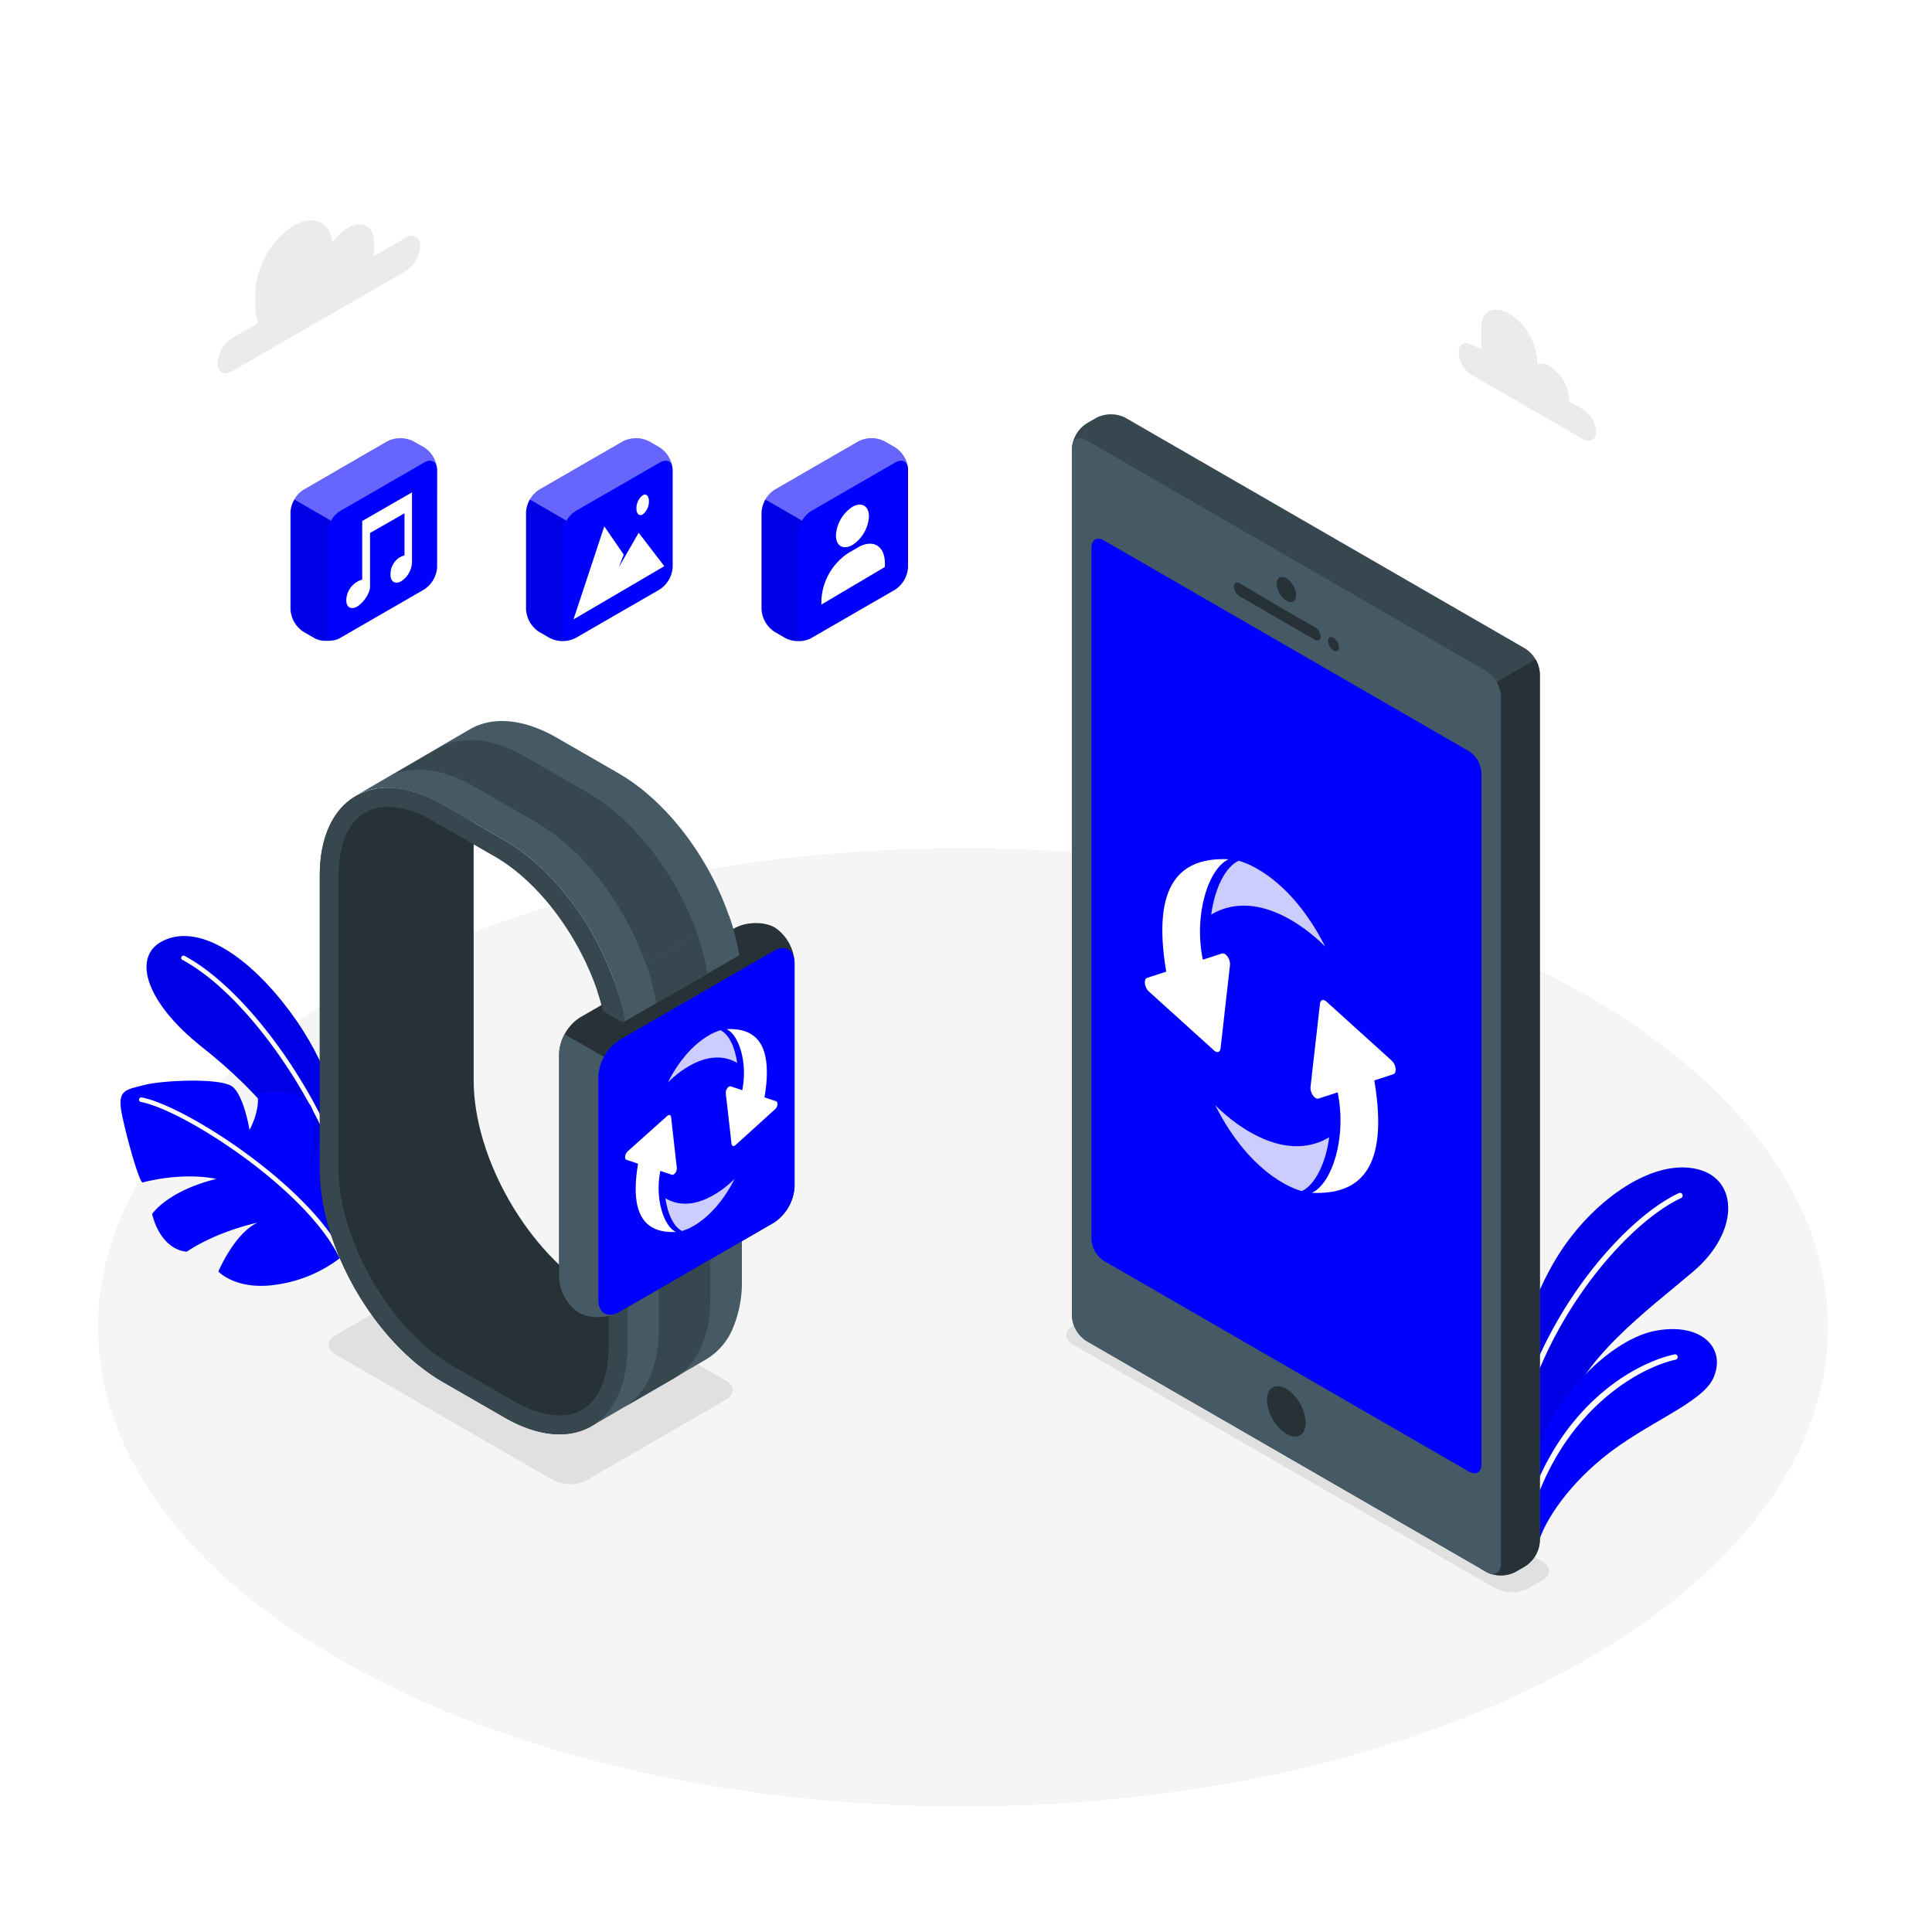 <svg class="animated" id="freepik_stories-sync" xmlns="http://www.w3.org/2000/svg" viewBox="0 0 500 500" version="1.1" xmlns:xlink="http://www.w3.org/1999/xlink" xmlns:svgjs="http://svgjs.com/svgjs"><style>svg#freepik_stories-sync:not(.animated) .animable {opacity: 0;}svg#freepik_stories-sync.animated #freepik--Floor--inject-225 {animation: 6s Infinite  linear heartbeat;animation-delay: 0s;}svg#freepik_stories-sync.animated #freepik--device-2--inject-225 {animation: 6s Infinite  linear floating;animation-delay: 0s;}svg#freepik_stories-sync.animated #freepik--device-1--inject-225 {animation: 6s Infinite  linear floating;animation-delay: 0s;}svg#freepik_stories-sync.animated #freepik--apps-icons--inject-225 {animation: 6s Infinite  linear floating;animation-delay: 0s;}            @keyframes heartbeat {                0% {                    transform: scale(1);                }                10% {                    transform: scale(1.1);                }                30% {                    transform: scale(1);                }                40% {                    transform: scale(1);                }                50% {                    transform: scale(1.1);                }                60% {                    transform: scale(1);                }                100% {                    transform: scale(1);                }            }                    @keyframes floating {                0% {                    opacity: 1;                    transform: translateY(0px);                }                50% {                    transform: translateY(-10px);                }                100% {                    opacity: 1;                    transform: translateY(0px);                }            }        </style><g id="freepik--Floor--inject-225" class="animable animator-active" style="transform-origin: 249.22px 343.507px;"><path id="freepik--floor--inject-225" d="M90.93,431.19c87.42,48.43,229.16,48.43,316.58,0s87.42-126.94,0-175.37-229.16-48.42-316.58,0S3.51,382.76,90.93,431.19Z" style="fill: rgb(245, 245, 245); transform-origin: 249.22px 343.507px;" class="animable"></path></g><g id="freepik--Shadow--inject-225" class="animable" style="transform-origin: 242.955px 367.894px;"><path id="freepik--shadow--inject-225" d="M395.55,411.06l3.53-2c2.39-1.38,2.39-3.62,0-5L289.94,341a9.57,9.57,0,0,0-8.66,0l-3.53,2c-2.39,1.38-2.39,3.62,0,5l109.14,63A9.51,9.51,0,0,0,395.55,411.06Z" style="fill: rgb(224, 224, 224); transform-origin: 338.415px 376.019px;" class="animable"></path><path id="freepik--shadow--inject-225" d="M86.83,350.55l56.33,32.52a9.57,9.57,0,0,0,8.66,0l36-20.8c2.4-1.38,2.4-3.62,0-5l-56.33-32.52a9.57,9.57,0,0,0-8.66,0l-36,20.8C84.44,346.93,84.44,349.16,86.83,350.55Z" style="fill: rgb(224, 224, 224); transform-origin: 137.329px 353.91px;" class="animable"></path></g><g id="freepik--Plants--inject-225" class="animable" style="transform-origin: 239.224px 321.381px;"><g id="freepik--plants--inject-225" class="animable" style="transform-origin: 239.224px 321.381px;"><path d="M390.79,366.78c-.81-9.59,4.47-30,13.38-43.33s23.8-23.71,35.23-20.84c10.65,2.68,10.67,16.35-1.14,26.41s-29.75,22.94-34,39l-10,20.06Z" style="fill: rgb(0, 0, 255); transform-origin: 418.983px 345.105px;" id="elk55vec36qh8" class="animable"></path><g id="elo3rvwaa74c"><path d="M390.79,366.78c-.81-9.59,4.47-30,13.38-43.33s23.8-23.71,35.23-20.84c10.65,2.68,10.67,16.35-1.14,26.41s-29.75,22.94-34,39l-10,20.06Z" style="opacity: 0.1; transform-origin: 418.983px 345.105px;" class="animable"></path></g><path d="M391.18,380a.7.7,0,0,0,.58-.62c3.68-33.28,27.94-62.12,43.31-69.33a.7.7,0,0,0-.6-1.27c-15.66,7.34-40.37,36.66-44.11,70.45a.7.7,0,0,0,.62.77Z" style="fill: rgb(255, 255, 255); transform-origin: 412.914px 344.356px;" id="elzw8xhiy98sa" class="animable"></path><path d="M397.82,400.52c1.09-5.52,6.93-15,17-23.22,11.11-9.11,25.71-14.1,28.62-20.72,3.49-7.95-3.52-14.59-15.5-12.08s-31.88,20.81-33.2,46Z" style="fill: rgb(0, 0, 255); transform-origin: 419.539px 372.241px;" id="elhrht789ov2d" class="animable"></path><path d="M395,395.06a.74.74,0,0,0,.57-.52c7.69-28.89,28.27-40.53,38.07-42.65a.7.7,0,0,0,.54-.83.68.68,0,0,0-.83-.54c-10.85,2.34-31.29,14.17-39.14,43.66a.7.7,0,0,0,.49.86A.76.76,0,0,0,395,395.06Z" style="fill: rgb(255, 255, 255); transform-origin: 414.19px 372.784px;" id="el4ca6rnihymm" class="animable"></path><path d="M89.24,296.82c-.67-8.33-4.48-22-14.17-35-10.36-13.93-23-22.65-32.38-18.57C33.94,247,37.26,259.08,52.3,271c10.56,8.35,21.51,19.22,27.39,32.34L89.24,320Z" style="fill: rgb(0, 0, 255); transform-origin: 63.578px 281.121px;" id="el2yn4ko39ry2" class="animable"></path><g id="elvyt65jcvl5p"><g style="opacity: 0.1; transform-origin: 63.578px 281.121px;" class="animable"><path d="M89.24,296.82c-.67-8.33-4.48-22-14.17-35-10.36-13.93-23-22.65-32.38-18.57C33.94,247,37.26,259.08,52.3,271c10.56,8.35,21.51,19.22,27.39,32.34L89.24,320Z" id="elhsmzqvmwg4b" class="animable" style="transform-origin: 63.578px 281.121px;"></path></g></g><path d="M88.39,303.17a.58.58,0,0,1-.55-.39C79.45,279.69,62,256.32,47.22,248.43a.59.59,0,0,1-.25-.8.59.59,0,0,1,.8-.24c15,8,32.71,31.65,41.18,55a.59.59,0,0,1-.35.75A.52.52,0,0,1,88.39,303.17Z" style="fill: rgb(255, 255, 255); transform-origin: 67.943px 275.245px;" id="eliyarcuh2mwn" class="animable"></path><path d="M88.39,325.28a35.21,35.21,0,0,1-16.71,7.16c-10.52,1.67-15.17-3.37-15.17-3.37s4.15-9.87,10.12-12.64c0,0-10.13,2.06-18.27,7.49,0,0-6.43.1-9-9.71,0,0,3.81-5.91,16.59-9.1,0,0-7.77-1.95-19,.9-.84.34-4.42-12.35-5.5-18.2s1.27-5.79,5.83-7,20.1-2,23,.52,4.3,11.09,4.3,11.09,2.74-4.85,2.08-9.18a16.28,16.28,0,0,1,9.71.23c5.13,1.78,4.8,4.28,4.8,8a39.21,39.21,0,0,1-1.54,11.11s3.54-3.06,3.67-14.36c0,0,6.93,5.93,9.71,11S95.08,317.68,88.39,325.28Z" style="fill: rgb(0, 0, 255); transform-origin: 62.865px 306.224px;" id="el6hlxua0u1zj" class="animable"></path><path d="M88.39,325.87a.58.58,0,0,1-.53-.33c-8.49-17.65-40.08-38.16-51.4-40.36a.59.59,0,0,1,.23-1.16c11.5,2.23,43.61,23.07,52.24,41a.59.59,0,0,1-.28.79A.58.58,0,0,1,88.39,325.87Z" style="fill: rgb(255, 255, 255); transform-origin: 62.486px 304.939px;" id="el8f62gqkvjv9" class="animable"></path></g></g><g id="freepik--Clouds--inject-225" class="animable" style="transform-origin: 234.675px 85.557px;"><g id="freepik--clouds--inject-225" class="animable" style="transform-origin: 234.675px 85.557px;"><path d="M105,61.52l-8.3,4.79a10.32,10.32,0,0,0,.07-1.1v-2.4c0-4.27-3-6-6.7-3.87a13.11,13.11,0,0,0-4,3.84c-.6-5.37-4.82-7.38-10-4.42-5.54,3.2-10,11-10,17.38v3.59a9.55,9.55,0,0,0,.85,4.17l-6.89,4a8.24,8.24,0,0,0-3.72,6.45c0,2.37,1.67,3.33,3.72,2.14l45-25.95a8.22,8.22,0,0,0,3.72-6.44C108.7,61.3,107,60.34,105,61.52Z" style="fill: rgb(235, 235, 235); transform-origin: 82.53px 76.796px;" id="elfo9ypqz19h5" class="animable"></path><path d="M380.82,89.28l2.57,1V84.62c0-4.48,3.57-5.56,7.44-3.32h0a15.53,15.53,0,0,1,7,12.16v.82a3.74,3.74,0,0,1,3.25.51h0a11.15,11.15,0,0,1,5.06,8.75v.37l3.57,2.07a7.35,7.35,0,0,1,3.33,5.76c0,2.12-1.49,3-3.33,1.92L380.82,97a7.35,7.35,0,0,1-3.33-5.76C377.49,89.08,379,88.22,380.82,89.28Z" style="fill: rgb(235, 235, 235); transform-origin: 395.265px 97.146px;" id="ela7vbcivgkkh" class="animable"></path></g></g><g id="freepik--device-2--inject-225" class="animable" style="transform-origin: 337.97px 257.465px;"><g id="freepik--device-2--inject-225" class="animable" style="transform-origin: 337.97px 257.465px;"><path d="M392.21,406.81l2.56-1.48a8.32,8.32,0,0,0,3.76-6.53V174.4a8.32,8.32,0,0,0-3.76-6.53l-103.5-59.75a8.33,8.33,0,0,0-7.53,0l-2.56,1.48a8.32,8.32,0,0,0-3.77,6.52V340.53a8.32,8.32,0,0,0,3.77,6.52l103.5,59.76A8.33,8.33,0,0,0,392.21,406.81Z" style="fill: rgb(55, 71, 79); transform-origin: 337.97px 257.465px;" id="eljv3yfgxx22" class="animable"></path><path d="M383.39,178.79l14-8.11a7.71,7.71,0,0,1,1.1,3.72V398.8a8.32,8.32,0,0,1-3.76,6.53l-2.56,1.48a8.33,8.33,0,0,1-7.53,0l-1.29-.74Z" style="fill: rgb(38, 50, 56); transform-origin: 390.92px 289.195px;" id="el84whqodxo7x" class="animable"></path><path d="M388.44,180.22V404.63c0,2.4-1.68,3.38-3.76,2.18l-103.5-59.76a8.32,8.32,0,0,1-3.77-6.52V116.12c0-2.4,1.69-3.38,3.77-2.17l103.5,59.75A8.31,8.31,0,0,1,388.44,180.22Z" style="fill: rgb(69, 90, 100); transform-origin: 332.925px 260.377px;" id="eldnhbz949rfh" class="animable"></path><path d="M380.17,194.41l-94.48-54.55c-1.79-1-3.23-.2-3.23,1.86v179a7.11,7.11,0,0,0,3.23,5.59l94.48,54.55c1.78,1,3.22.2,3.22-1.86V200A7.14,7.14,0,0,0,380.17,194.41Z" style="fill: rgb(0, 0, 255); transform-origin: 332.925px 260.36px;" id="elpr2zqblt2y" class="animable"></path><path d="M296.88,253.07l4.94-1.61c-3.92-23.19,4-29.64,16.16-29.09-5.13,2.3-9.12,14.07-6.69,26l4.94-1.6c1-.31,2.26,1.5,2.09,3l-2.44,21.57c-.12,1-.89,1.24-1.66.54l-16.91-15.3C296.17,255.52,295.91,253.38,296.88,253.07Z" style="fill: rgb(255, 255, 255); transform-origin: 307.309px 247.309px;" id="el1zqy8umyt5v" class="animable"></path><g id="elu808noct66"><path d="M313.46,236.69c.92-6.94,3.77-12.43,7.1-13.92,0,0,12.55,2.75,22.41,22.24C343,245,327.48,228.41,313.46,236.69Z" style="fill: rgb(255, 255, 255); opacity: 0.8; transform-origin: 328.215px 233.89px;" class="animable"></path></g><path d="M360.61,278l-4.94,1.61c3.91,23.19-4,29.64-16.16,29.09,5.12-2.3,9.11-14.07,6.68-26l-4.94,1.6c-1,.31-2.25-1.5-2.09-3l2.45-21.57c.11-1,.88-1.24,1.65-.54l16.91,15.3C361.31,275.5,361.58,277.64,360.61,278Z" style="fill: rgb(255, 255, 255); transform-origin: 350.175px 283.761px;" id="ele9e1s9ryz0f" class="animable"></path><g id="el6mxjkq75js3"><path d="M344,294.33c-.93,6.94-3.78,12.43-7.11,13.92,0,0-12.55-2.75-22.41-22.24C314.51,286,330,302.61,344,294.33Z" style="fill: rgb(255, 255, 255); opacity: 0.8; transform-origin: 329.24px 297.13px;" class="animable"></path></g><path d="M332.93,149.65c-1.4-.8-2.53-.15-2.53,1.46a5.57,5.57,0,0,0,2.53,4.37c1.39.8,2.52.15,2.52-1.46A5.57,5.57,0,0,0,332.93,149.65Z" style="fill: rgb(38, 50, 56); transform-origin: 332.925px 152.565px;" id="eli6cimxyes4m" class="animable"></path><path d="M340.21,162.26c-5.12-2.84-14.27-8.28-19.33-11.26-.85-.5-1.55-.15-1.55.78a3.33,3.33,0,0,0,1.56,2.59l19.36,11.19c.87.49,1.56.14,1.56-.79A3.19,3.19,0,0,0,340.21,162.26Z" style="fill: rgb(38, 50, 56); transform-origin: 330.57px 158.277px;" id="elq58juob6jtk" class="animable"></path><path d="M345.1,165.08c-.78-.45-1.41-.08-1.41.82a3.13,3.13,0,0,0,1.41,2.45c.79.46,1.42.09,1.42-.81A3.11,3.11,0,0,0,345.1,165.08Z" style="fill: rgb(38, 50, 56); transform-origin: 345.105px 166.718px;" id="elsdzw9qv4oap" class="animable"></path><path d="M332.93,359.45c-2.79-1.61-5.05-.31-5.05,2.91a11.15,11.15,0,0,0,5.05,8.74c2.78,1.61,5,.31,5-2.91A11.15,11.15,0,0,0,332.93,359.45Z" style="fill: rgb(38, 50, 56); transform-origin: 332.905px 365.275px;" id="elknb6amk13b" class="animable"></path></g></g><g id="freepik--device-1--inject-225" class="animable" style="transform-origin: 144.19px 278.905px;"><g id="freepik--device-1--inject-225" class="animable" style="transform-origin: 144.19px 278.905px;"><path d="M154.41,334.66c-17.58-10.15-31.83-34.83-31.83-55.12V212.86h0l-8-4.61c-8.77-5.06-16.72-5.55-22.47-2.24l-.07,0-.21.16c-5.61,3.38-9.08,10.43-9.08,20.43v75.89c0,20.3,14.25,45,31.83,55.12l16,9.22c17.58,10.15,31.83,1.92,31.83-18.37v-9.22Z" style="fill: rgb(38, 50, 56); transform-origin: 122.58px 287.542px;" id="eljri7ea13vws" class="animable"></path><path d="M192,255.38v75.88a30.6,30.6,0,0,1-2.52,12.92,16.9,16.9,0,0,1-6.9,7.73L153.1,369.07c5.74-3.33,9.29-10.45,9.29-20.58v-75.9c0-20.29-14.25-45-31.83-55.12l-16-9.22c-5.11-2.95-9.94-4.35-14.21-4.35-.38,0-.75,0-1.13,0H99.2c-.33,0-.65.05-1,.09l-.2,0-.83.13a12.2,12.2,0,0,0-1.26.27c-.33.09-.65.18-1,.29a5.35,5.35,0,0,0-.67.24,1.25,1.25,0,0,0-.27.1c-.28.11-.55.22-.81.35a5.1,5.1,0,0,0-.57.29l-.11.05,29.17-17,0,0,.16-.09h0c5.74-3.21,13.62-2.7,22.32,2.32l16,9.22C177.79,210.39,192,235.08,192,255.38Z" style="fill: rgb(69, 90, 100); transform-origin: 142.244px 277.836px;" id="eli2cn5rvm3f" class="animable"></path><path d="M162.39,272.6c0-20.3-14.25-45-31.83-55.13l-16-9.22C97,198.11,82.77,206.33,82.77,226.63v75.89c0,20.3,14.25,45,31.83,55.12l16,9.22c17.58,10.15,31.83,1.92,31.83-18.37Zm-4.9,75.89c0,5.83-1.32,10.57-3.82,13.7a10.82,10.82,0,0,1-8.89,4.12h0c-3.52,0-7.59-1.28-11.77-3.69l-16-9.22c-15.93-9.19-29.38-32.49-29.38-50.88V226.63c0-11.16,4.75-17.82,12.71-17.82a24.25,24.25,0,0,1,11.77,3.69l16,9.21c15.93,9.2,29.38,32.5,29.38,50.89Z" style="fill: rgb(55, 71, 79); transform-origin: 122.6px 287.557px;" id="elp1iibg3bz77" class="animable"></path><path d="M152,205.09l-16-9.21c-8.8-5.07-16.75-5.57-22.5-2.24l-.32.17-1.6.94c-1,.56-2.19,1.28-3.44,2l-1.39.8-.89.51c-.28.18-.57.34-.83.49l-.77.44-1.55.88-.18.12a29.13,29.13,0,0,1,5.3-.77h.65a21.32,21.32,0,0,1,4.2.41c.86.17,1.73.38,2.62.65.3.08.6.18.9.29a18.68,18.68,0,0,1,1.83.68s0,0,0,0a35.92,35.92,0,0,1,4.67,2.3l16,9.21a56.06,56.06,0,0,1,13.79,11.6c.47.52.93,1.06,1.37,1.61,9.93,12,16.66,28,16.66,41.91v75.9c0,.64,0,1.28-.05,1.89s-.06,1.21-.12,1.8-.13,1.16-.21,1.74-.17,1.07-.27,1.59a.36.36,0,0,1,0,.1c-.09.45-.19.87-.29,1.3a2.64,2.64,0,0,1-.14.48c-.08.39-.2.75-.31,1.12s-.29.9-.46,1.32c-.06.16-.11.31-.19.48a16.84,16.84,0,0,1-.89,1.92,11,11,0,0,1-.71,1.26s0,0,0,0a16.14,16.14,0,0,1-5.66,5.58l13.32-7.7c5.73-3.33,9.28-10.45,9.28-20.57V260.21C183.85,239.9,169.61,215.24,152,205.09Z" style="fill: rgb(55, 71, 79); transform-origin: 143.175px 277.943px;" id="elak7kuxv0unh" class="animable"></path><path d="M144.7,272.68v57.86a11.59,11.59,0,0,0,5.08,9.18c2.8,1.62,7.5,1.53,10.49-.19l39.95-23.07a11.94,11.94,0,0,0,5.41-9.37V249.23a11.59,11.59,0,0,0-5.08-9.18c-2.8-1.62-7.5-1.53-10.49.19l-39.95,23.07A11.94,11.94,0,0,0,144.7,272.68Z" style="fill: rgb(38, 50, 56); transform-origin: 175.165px 289.885px;" id="elk19qyhorzr" class="animable"></path><path d="M161.18,276.35l-15.06-8.69a11,11,0,0,0-1.42,5v57.86a11.59,11.59,0,0,0,5.08,9.18c2.8,1.62,7.5,1.53,10.49-.19l1.59-.92Z" style="fill: rgb(69, 90, 100); transform-origin: 153.28px 304.26px;" id="elx8r9acqzmka" class="animable"></path><path d="M200.22,246.11l-39.95,23.06a12,12,0,0,0-5.42,9.38V336.4c0,3.45,2.43,4.85,5.42,3.13l39.95-23.07a11.94,11.94,0,0,0,5.41-9.37V249.23C205.63,245.78,203.21,244.38,200.22,246.11Z" style="fill: rgb(0, 0, 255); transform-origin: 180.24px 292.817px;" id="el9w621s9bwow" class="animable"></path><path d="M200.85,285l-3-1c2.38-14.09-2.42-18-9.82-17.67,3.12,1.39,5.54,8.55,4.07,15.81l-3-1c-.58-.19-1.37.91-1.27,1.79l1.49,13.11c.07.6.54.75,1,.33l10.27-9.3C201.28,286.53,201.44,285.23,200.85,285Z" style="fill: rgb(255, 255, 255); transform-origin: 194.517px 281.46px;" id="el4oin8idbgwd" class="animable"></path><g id="elqsqsypxy9a"><path d="M190.78,275.09c-.56-4.22-2.29-7.56-4.32-8.46,0,0-7.62,1.67-13.61,13.51C172.85,280.14,182.26,270.06,190.78,275.09Z" style="fill: rgb(255, 255, 255); opacity: 0.8; transform-origin: 181.815px 273.385px;" class="animable"></path></g><path d="M162.13,300.16l3,1c-2.38,14.1,2.42,18,9.82,17.68-3.11-1.4-5.54-8.55-4.06-15.81l3,1c.59.19,1.37-.91,1.27-1.79l-1.48-13.11c-.07-.6-.54-.75-1-.33L162.4,298C161.71,298.66,161.54,300,162.13,300.16Z" style="fill: rgb(255, 255, 255); transform-origin: 168.47px 303.71px;" id="el166u6sibmpc" class="animable"></path><g id="el1j3kvy3mabx"><path d="M172.21,310.11c.56,4.21,2.29,7.55,4.31,8.46,0,0,7.63-1.68,13.62-13.52C190.14,305.05,180.73,315.14,172.21,310.11Z" style="fill: rgb(255, 255, 255); opacity: 0.8; transform-origin: 181.175px 311.81px;" class="animable"></path></g><path d="M188.69,237,159,254.16a62.25,62.25,0,0,1,2.66,10.19l29.67-17.13A63.3,63.3,0,0,0,188.69,237Z" style="fill: rgb(69, 90, 100); transform-origin: 175.165px 250.675px;" id="el3ojdyd4iafz" class="animable"></path><path d="M180.47,241.77l-13.28,7.66a62.25,62.25,0,0,1,2.66,10.19L183.12,252A63.23,63.23,0,0,0,180.47,241.77Z" style="fill: rgb(55, 71, 79); transform-origin: 175.155px 250.695px;" id="el9hwatqg4qit" class="animable"></path><path d="M154.65,256.67c.56,1.68,1,3.36,1.45,5l5.08,2.94.48-.28A63.23,63.23,0,0,0,159,254.16Z" style="fill: rgb(55, 71, 79); transform-origin: 158.155px 259.385px;" id="eluv0n3wmxqko" class="animable"></path></g></g><g id="freepik--apps-icons--inject-225" class="animable" style="transform-origin: 155.096px 139.661px;"><path d="M113.14,121.64a7.46,7.46,0,0,0-3.37-5.84L107,114.22a7.5,7.5,0,0,0-6.75,0L78.57,126.76a6.84,6.84,0,0,0-2.39,2.52,6.91,6.91,0,0,0-1,3.32v25.08a7.45,7.45,0,0,0,3.38,5.84l2.74,1.58a5.17,5.17,0,0,0,.71.34l.29.09a4,4,0,0,0,.49.15l.4.08.42.07.48,0,.35,0h.82l.62-.07.17,0q.33-.06.66-.15l.08,0a5.37,5.37,0,0,0,1.25-.51l21.72-12.54a7.45,7.45,0,0,0,3.37-5.84Z" style="fill: rgb(0, 0, 255); transform-origin: 94.16px 139.624px;" id="el0ub4tr9go7ti" class="animable"></path><g id="el87rawavjxob"><path d="M113.1,121.07c-.25-1.72-1.64-2.35-3.33-1.37L88.05,132.24a6.81,6.81,0,0,0-2.38,2.52l-9.49-5.48a6.92,6.92,0,0,1,2.39-2.52l21.71-12.54a7.42,7.42,0,0,1,6.74,0l2.75,1.58A7.51,7.51,0,0,1,113.1,121.07Z" style="fill: rgb(255, 255, 255); opacity: 0.4; transform-origin: 94.64px 124.085px;" class="animable"></path></g><g id="elcc3x1q250tu"><path d="M87.44,165.38l-.2.08c-.17,0-.33.11-.5.15a7.19,7.19,0,0,1-1.32.27h-.07c-.22,0-.44,0-.67,0a6.85,6.85,0,0,1-3.37-.8l-2.74-1.59a7.48,7.48,0,0,1-3.38-5.84V132.6a6.15,6.15,0,0,1,.41-2.09c.11-.28.23-.56.36-.82s.14-.28.22-.41l9.49,5.48a6.85,6.85,0,0,0-1,3.32v25.08c0,1.63.87,2.52,2.1,2.39l.21,0A2.32,2.32,0,0,0,87.44,165.38Z" style="opacity: 0.1; transform-origin: 81.315px 147.581px;" class="animable"></path></g><path d="M87.44,165.38l-.2.08-.25,0A2.32,2.32,0,0,0,87.44,165.38Z" style="fill: rgb(0, 0, 255); transform-origin: 87.215px 165.42px;" id="elxx9hof4vhss" class="animable"></path><path d="M93.74,134.84V150a5.69,5.69,0,0,0-4.12,5.39c0,1.77,1.24,2.49,2.78,1.6s3.37-3.4,3.37-5.17V137.93l8.91-5.09v10.89a6.38,6.38,0,0,0-1.35.58,5.11,5.11,0,0,0-2.26,4.5c0,1.77,1.24,2.48,2.78,1.6a6.15,6.15,0,0,0,2.77-4.81h0V127.43Z" style="fill: rgb(255, 255, 255); transform-origin: 98.12px 142.401px;" id="elb329awhgif8" class="animable"></path><path d="M139.51,126.76l21.72-12.54a7.48,7.48,0,0,1,6.74,0l2.75,1.59a7.43,7.43,0,0,1,3.37,5.83v25.08a7.45,7.45,0,0,1-3.37,5.84L149,165.1a7.44,7.44,0,0,1-6.75,0l-2.74-1.58a7.46,7.46,0,0,1-3.37-5.84V132.6A7.46,7.46,0,0,1,139.51,126.76Z" style="fill: rgb(0, 0, 255); transform-origin: 155.115px 139.664px;" id="eldzlopa44wb" class="animable"></path><g id="elwzg09z7c89c"><path d="M136.14,157.68a7.46,7.46,0,0,0,3.37,5.84l2.74,1.58a7.53,7.53,0,0,0,6.17.27c-1.59.6-2.79-.29-2.79-2.21V138.08a6.92,6.92,0,0,1,1-3.33l-9.49-5.47a6.83,6.83,0,0,0-1,3.32Z" style="opacity: 0.1; transform-origin: 142.28px 147.592px;" class="animable"></path></g><g id="elket4pl99etc"><path d="M174.09,121.08c-.25-1.73-1.64-2.36-3.33-1.38L149,132.24a7.21,7.21,0,0,0-2.79,3.33,8.69,8.69,0,0,1,.4-.81l-9.48-5.48a6.91,6.91,0,0,1,2.39-2.52l21.71-12.54a7.42,7.42,0,0,1,6.74,0l2.75,1.59A7.49,7.49,0,0,1,174.09,121.08Z" style="fill: rgb(255, 255, 255); opacity: 0.4; transform-origin: 155.61px 124.49px;" class="animable"></path></g><polygon points="148.42 160.3 171.92 146.53 165.29 137.88 160.17 146.78 161.42 143.53 156.39 136.22 148.42 160.3" style="fill: rgb(255, 255, 255); transform-origin: 160.17px 148.26px;" id="elalkfl3zssv7" class="animable"></polygon><path d="M167.94,129.72a4.25,4.25,0,0,1-1.61,3.42c-.89.52-1.62-.18-1.62-1.55a4.27,4.27,0,0,1,1.62-3.42C167.22,127.65,167.94,128.35,167.94,129.72Z" style="fill: rgb(255, 255, 255); transform-origin: 166.325px 130.655px;" id="elt45diy6shl" class="animable"></path><path d="M235,121.07a7.51,7.51,0,0,0-3.33-5.27l-2.75-1.58a7.42,7.42,0,0,0-6.74,0l-21.71,12.54a7.46,7.46,0,0,0-3.38,5.84v25.08a7.45,7.45,0,0,0,3.38,5.84l2.74,1.59a6.82,6.82,0,0,0,3.36.8q.33,0,.66,0h.11a7,7,0,0,0,1.79-.41,1,1,0,0,0,.21-.08h0a.47.47,0,0,0,.17-.07,3.62,3.62,0,0,0,.4-.19l21.72-12.54a7.48,7.48,0,0,0,3.37-5.84V121.65A3.52,3.52,0,0,0,235,121.07Z" style="fill: rgb(0, 0, 255); transform-origin: 216.051px 139.661px;" id="el7jm0ymgvy5v" class="animable"></path><path d="M220.61,131.17c2.36-1.36,4.27-.26,4.27,2.47a9.44,9.44,0,0,1-4.27,7.4c-2.36,1.36-4.27.26-4.27-2.47A9.44,9.44,0,0,1,220.61,131.17Z" style="fill: rgb(255, 255, 255); transform-origin: 220.61px 136.105px;" id="elzf8gujpktr" class="animable"></path><path d="M229,145.7c0-4.47-3.14-6.29-7-4l-2.42,1.4a15.51,15.51,0,0,0-7,12.16v1.2L229,146.74Z" style="fill: rgb(255, 255, 255); transform-origin: 220.79px 148.584px;" id="el5744hsb02yp" class="animable"></path><g id="el5xqy8f8puig"><path d="M235,121.07c-.25-1.72-1.64-2.35-3.33-1.37l-21.72,12.54a7.28,7.28,0,0,0-2.8,3.33c.13-.27.26-.55.41-.81l-9.48-5.48a6.76,6.76,0,0,1,2.39-2.52l21.71-12.54a7.42,7.42,0,0,1,6.74,0l2.75,1.58A7.51,7.51,0,0,1,235,121.07Z" style="fill: rgb(255, 255, 255); opacity: 0.4; transform-origin: 216.54px 124.49px;" class="animable"></path></g><g id="elu8c4tlfor9s"><path d="M209.33,165.38a1,1,0,0,1-.21.08,7,7,0,0,1-1.79.41h-.11q-.33,0-.66,0a6.82,6.82,0,0,1-3.36-.8l-2.74-1.59a7.45,7.45,0,0,1-3.38-5.84V132.6a6.77,6.77,0,0,1,1-3.32l9.48,5.48c-.15.26-.28.54-.41.81a6.47,6.47,0,0,0-.57,2.51v25.08c0,1.63.87,2.52,2.1,2.39l.21,0A2.32,2.32,0,0,0,209.33,165.38Z" style="opacity: 0.1; transform-origin: 203.205px 147.576px;" class="animable"></path></g></g><defs>     <filter id="active" height="200%">         <feMorphology in="SourceAlpha" result="DILATED" operator="dilate" radius="2"></feMorphology>                <feFlood flood-color="#32DFEC" flood-opacity="1" result="PINK"></feFlood>        <feComposite in="PINK" in2="DILATED" operator="in" result="OUTLINE"></feComposite>        <feMerge>            <feMergeNode in="OUTLINE"></feMergeNode>            <feMergeNode in="SourceGraphic"></feMergeNode>        </feMerge>    </filter>    <filter id="hover" height="200%">        <feMorphology in="SourceAlpha" result="DILATED" operator="dilate" radius="2"></feMorphology>                <feFlood flood-color="#ff0000" flood-opacity="0.5" result="PINK"></feFlood>        <feComposite in="PINK" in2="DILATED" operator="in" result="OUTLINE"></feComposite>        <feMerge>            <feMergeNode in="OUTLINE"></feMergeNode>            <feMergeNode in="SourceGraphic"></feMergeNode>        </feMerge>            <feColorMatrix type="matrix" values="0   0   0   0   0                0   1   0   0   0                0   0   0   0   0                0   0   0   1   0 "></feColorMatrix>    </filter></defs></svg>